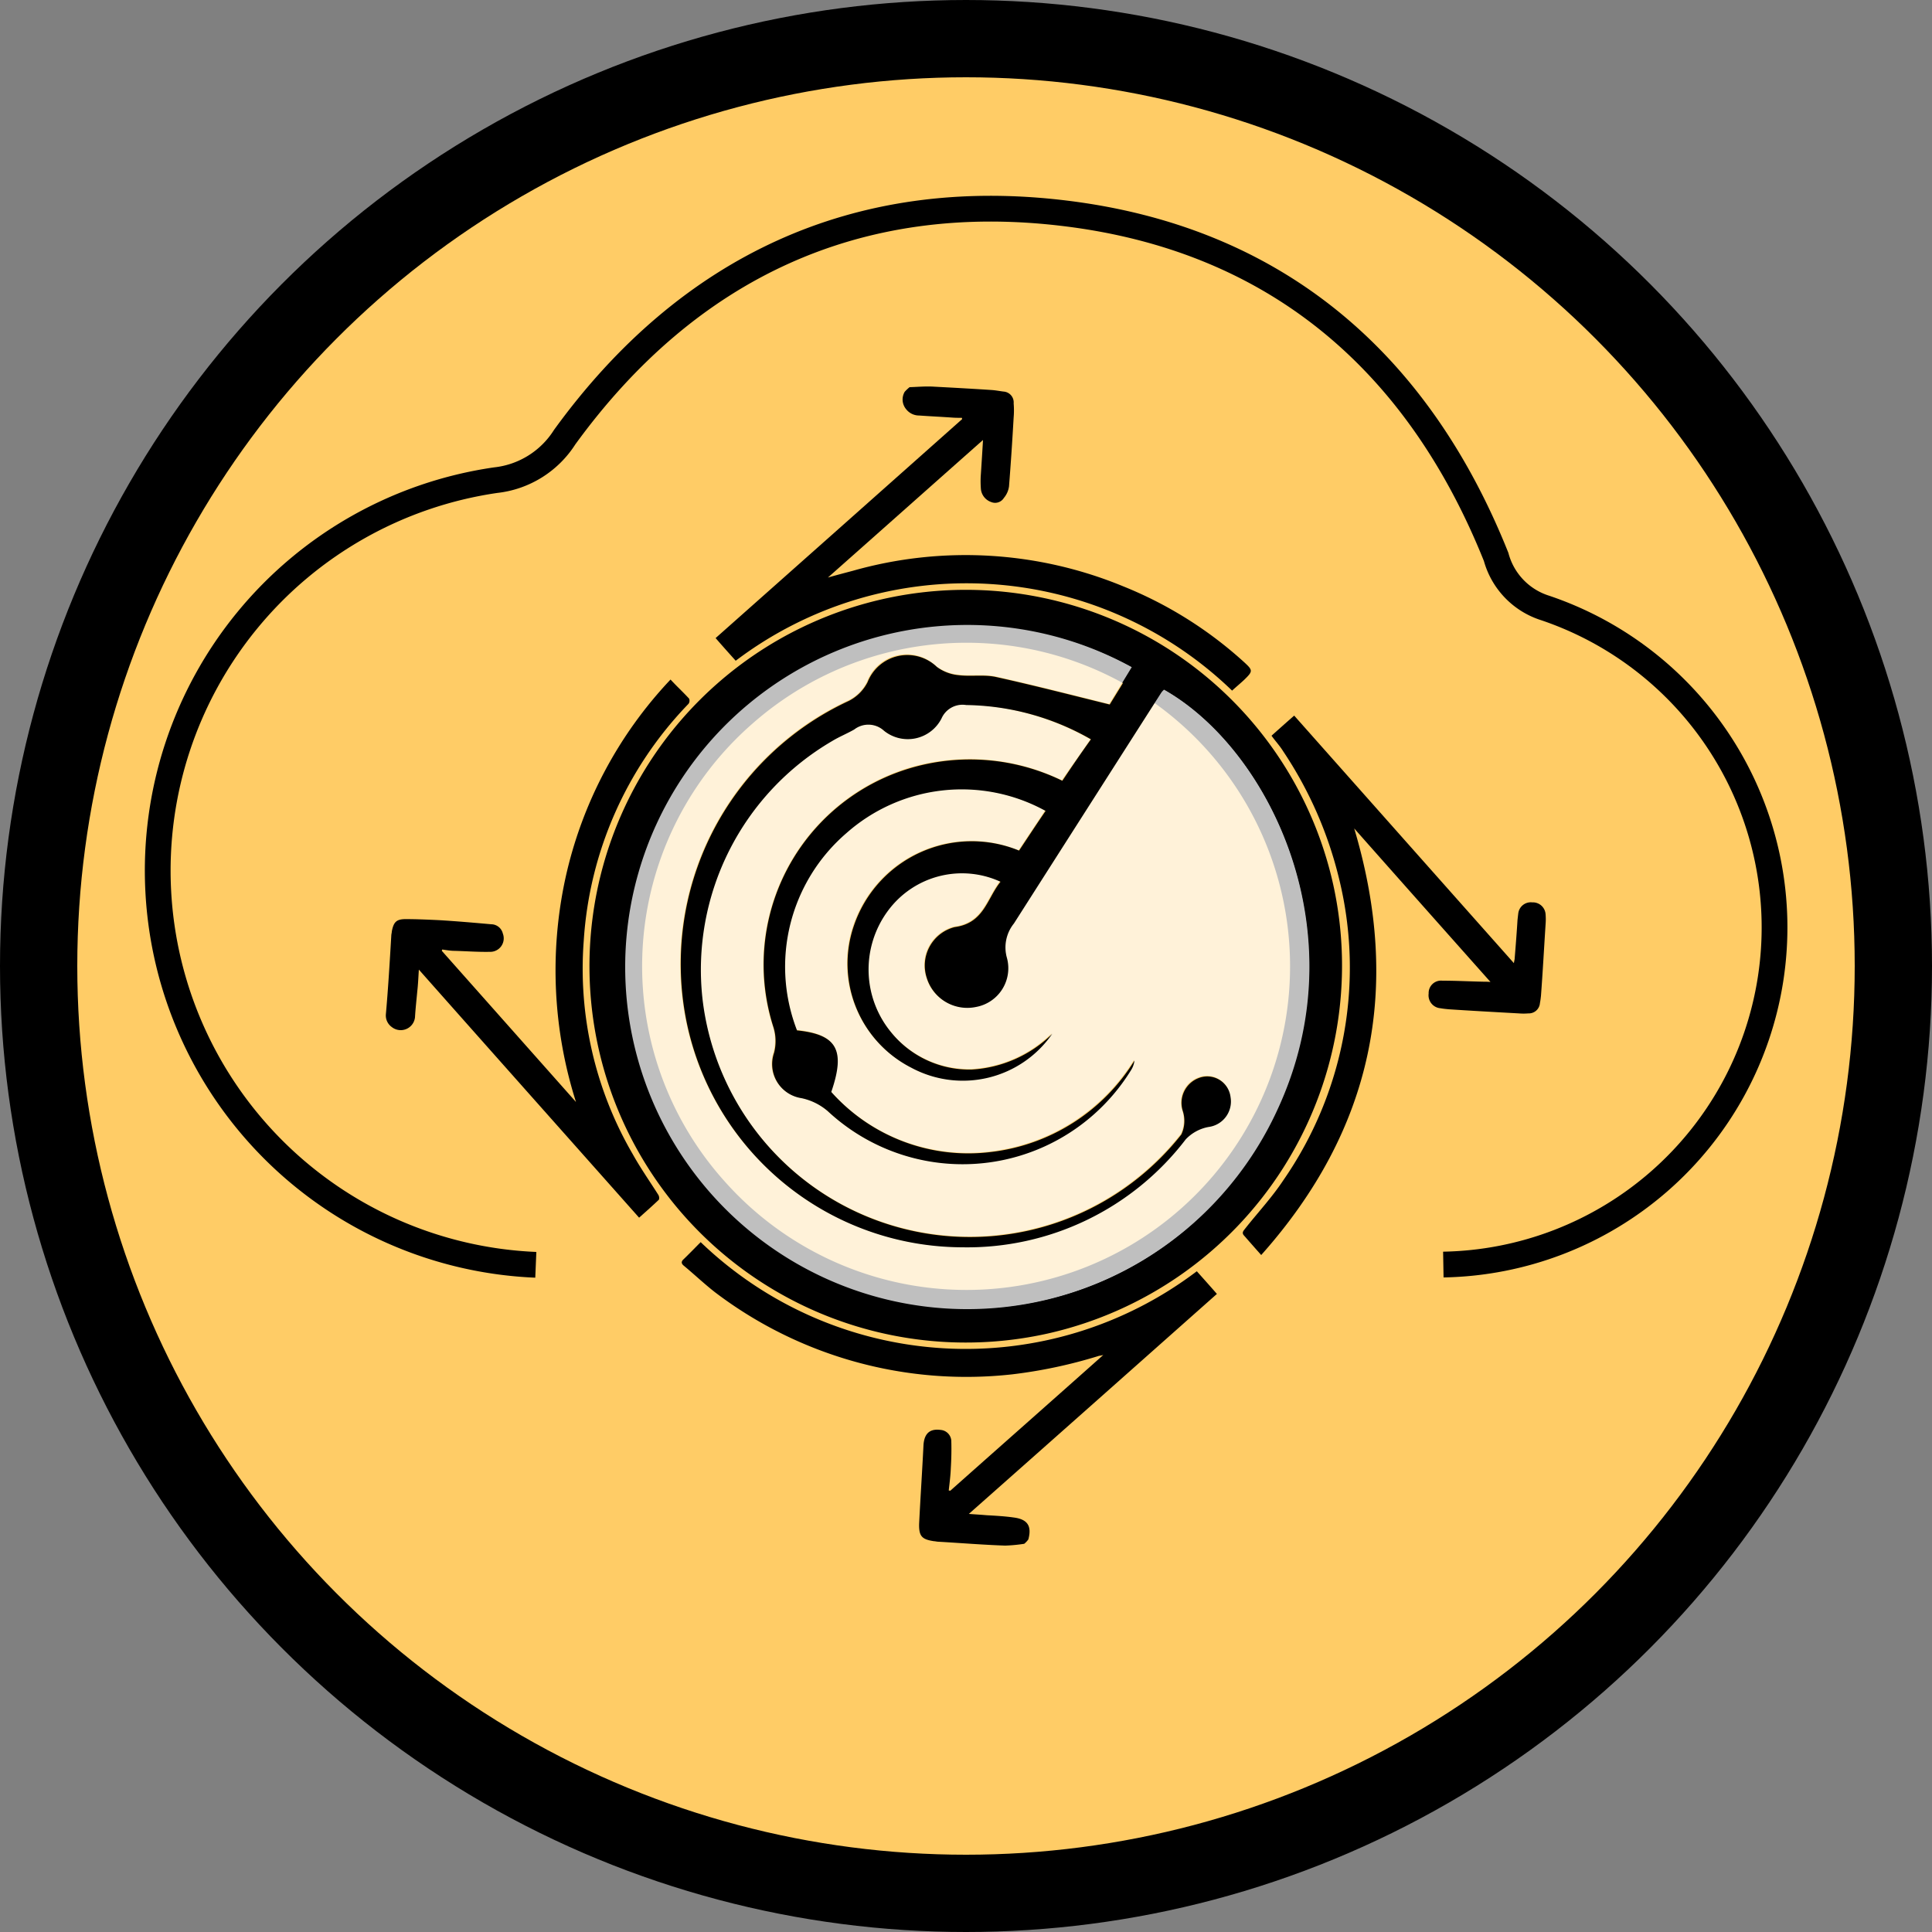 <svg id="Layer_1" data-name="Layer 1" xmlns="http://www.w3.org/2000/svg" viewBox="0 0 75 75">
  <rect x="0" y="0" width="75" height="75" fill="#808080" stroke="none"/>
  <g id="shapes">
    <circle cx="37.5" cy="37.5" r="36" fill="#fc6" stroke="#000" stroke-miterlimit="10" stroke-width="3"/>
  </g>
  <g id="radar">
    <path d="M56.03,49.09A13.089,13.089,0,0,0,59.98,23.6a2.861,2.861,0,0,1-1.9-1.98C55.04,14.02,49.5,9.27,41.33,8.28c-8.05-.98-14.62,2.09-19.41,8.69a3.641,3.641,0,0,1-2.68,1.67A15.316,15.316,0,0,0,20.8,49.1" fill="none" stroke="#000" stroke-miterlimit="10"/>
    <g>
      <g id="distribute">
        <g>
          <path d="M35.31,15.03c.32-.01.63-.04.94-.02.75.04,1.49.08,2.24.13.15.01.31.04.46.06a.422.422,0,0,1,.4.46,3.246,3.246,0,0,1,0,.54c-.05.89-.11,1.79-.18,2.68a.874.874,0,0,1-.2.45.398.398,0,0,1-.49.16.596.596,0,0,1-.4-.49,3.886,3.886,0,0,1-.01-.48c.03-.46.06-.92.09-1.44-2.02,1.79-4,3.55-6.02,5.34.35-.1.66-.18.96-.26a16.035,16.035,0,0,1,10.5.6,15.636,15.636,0,0,1,4.68,2.93c.36.33.37.36.02.7-.16.15-.32.28-.47.42a14.845,14.845,0,0,0-19.27-1.16c-.26-.29-.52-.58-.78-.88q4.785-4.245,9.57-8.5a.433.433,0,0,0-.01-.05c-.13,0-.26,0-.38-.01-.43-.03-.86-.05-1.28-.08a.635.635,0,0,1-.5-.24.588.588,0,0,1-.06-.68A1.618,1.618,0,0,1,35.31,15.03Z"/>
          <path d="M39.76,59.93a6.172,6.172,0,0,1-.74.07c-.86-.03-1.72-.1-2.58-.15-.07,0-.13-.02-.18-.02-.47-.07-.59-.19-.58-.67.05-1.02.12-2.05.17-3.07.04-.56.37-.62.67-.58a.449.449,0,0,1,.41.46c.01.35,0,.7-.02,1.04-.01.28-.05.57-.08.85.02,0,.04.01.06.01,1.97-1.75,3.94-3.49,5.94-5.27-.11.03-.17.03-.22.05a18.828,18.828,0,0,1-3.3.7,16.123,16.123,0,0,1-11.56-3.19c-.41-.32-.8-.69-1.21-1.03-.07-.06-.11-.13-.03-.22.23-.22.46-.46.69-.69a14.848,14.848,0,0,0,19.26,1.13c.25.28.51.57.78.88l-4.8,4.26c-1.59,1.41-3.19,2.83-4.83,4.28.26.02.46.03.68.05.36.02.72.04,1.07.09.53.07.7.33.56.85A.832.832,0,0,1,39.76,59.93Z"/>
          <path d="M28.44,27.27a13.686,13.686,0,1,1-1.25,19.21A13.798,13.798,0,0,1,28.44,27.27Zm-.31,18.59A12.562,12.562,0,1,0,29.2,28.1,12.493,12.493,0,0,0,28.13,45.86Z"/>
          <path d="M17.15,36.91c1.74,1.96,3.47,3.91,5.21,5.87a16.86,16.86,0,0,1-.41-8.69,16.319,16.319,0,0,1,4.08-7.71c.25.27.49.49.72.74a.206.206,0,0,1-.02.2,14.553,14.553,0,0,0-4.07,9.21,14.31,14.31,0,0,0,1.9,8.27c.3.54.67,1.07,1,1.59a.24.24,0,0,1,.02.18c-.24.23-.49.45-.77.7-2.85-3.21-5.68-6.39-8.55-9.63-.02.31-.03.57-.06.83-.03.33-.07.68-.09,1.02a.557.557,0,0,1-.9.38.55.55,0,0,1-.23-.5c.09-1.02.15-2.04.21-3.05,0-.05.02-.11.02-.16.07-.37.18-.48.54-.48.42,0,.86.02,1.29.04.67.04,1.36.1,2.03.16a.467.467,0,0,1,.45.36.523.523,0,0,1-.51.71c-.48.01-.96-.03-1.44-.04-.14-.01-.27-.03-.4-.05C17.16,36.87,17.16,36.89,17.15,36.91Z"/>
          <path d="M48.96,48.72c-.25-.28-.46-.52-.67-.76-.1-.11-.01-.19.05-.27.49-.62,1.04-1.21,1.47-1.86A14.479,14.479,0,0,0,51.98,34.1a15.387,15.387,0,0,0-2.17-4.94c-.13-.21-.3-.39-.45-.6.28-.25.57-.51.88-.78q4.245,4.785,8.53,9.61c.01-.09.03-.14.03-.19.04-.49.08-1,.11-1.49.01-.09.02-.18.03-.26a.489.489,0,0,1,.54-.42.495.495,0,0,1,.52.47,2.285,2.285,0,0,1,0,.37c-.06.93-.11,1.86-.18,2.79-.01.09-.02.18-.04.28a.433.433,0,0,1-.45.4,2.285,2.285,0,0,1-.37,0c-.9-.05-1.81-.1-2.72-.16-.1-.01-.21-.02-.32-.04a.503.503,0,0,1-.46-.57.481.481,0,0,1,.53-.5c.54,0,1.09.03,1.62.04a2.355,2.355,0,0,1,.25.01c-1.77-1.99-3.52-3.96-5.29-5.96C54.42,38.36,53.3,43.85,48.96,48.72Z"/>
        </g>
      </g>
      <path d="M42.33,28.7c-.37.54-.73,1.04-1.11,1.59a8.226,8.226,0,0,0-5.94-.48,7.98,7.98,0,0,0-5.27,10.06,1.811,1.811,0,0,1,.02.98,1.336,1.336,0,0,0,1.06,1.76,2.379,2.379,0,0,1,1.03.51,7.678,7.678,0,0,0,11.75-1.57.905.905,0,0,0,.15-.4,7.606,7.606,0,0,1-5.57,3.55,7.125,7.125,0,0,1-6.2-2.33c.56-1.62.22-2.23-1.33-2.39a6.841,6.841,0,0,1,1.92-7.66,6.751,6.751,0,0,1,7.73-.86c-.34.52-.69,1.03-1.03,1.55a4.829,4.829,0,0,0-6.41,2.9,4.534,4.534,0,0,0,2.23,5.52,4.219,4.219,0,0,0,5.47-1.32A4.852,4.852,0,0,1,37.7,41.5a3.926,3.926,0,0,1-3.13-1.45,3.831,3.831,0,0,1-.1-4.74,3.569,3.569,0,0,1,4.35-1.1c-.53.67-.65,1.61-1.78,1.76a1.54,1.54,0,0,0-1.08,1.98,1.636,1.636,0,0,0,1.91,1.12,1.526,1.526,0,0,0,1.2-1.9,1.482,1.482,0,0,1,.27-1.34q2.88-4.47,5.72-8.96a1.196,1.196,0,0,1,.11-.12c4.14,2.34,7.6,9.5,4.42,16.33a13.311,13.311,0,1,1-5.65-17.19c-.31.51-.63,1.03-.88,1.44-1.46-.36-2.93-.74-4.42-1.07-.47-.1-.97-.01-1.45-.07a1.758,1.758,0,0,1-.84-.32,1.648,1.648,0,0,0-2.69.59,1.566,1.566,0,0,1-.73.73,11.269,11.269,0,0,0-6.29,12.49,10.958,10.958,0,0,0,10.7,8.72,10.704,10.704,0,0,0,8.67-4.19,1.696,1.696,0,0,1,.88-.48,1.002,1.002,0,0,0,.86-1.16.902.902,0,0,0-1.21-.75,1.028,1.028,0,0,0-.64,1.3,1.249,1.249,0,0,1-.06.9,10.451,10.451,0,0,1-18.59-5.27,10.281,10.281,0,0,1,5.03-10c.28-.16.58-.28.86-.45a.909.909,0,0,1,1.16.05,1.461,1.461,0,0,0,2.23-.48.922.922,0,0,1,.96-.52A10.197,10.197,0,0,1,42.33,28.7Z" fill="#fff" opacity="0.75" style="isolation: isolate"/>
      <path d="M40.66,51.77a14.61,14.61,0,1,1,11.1-17.41A14.639,14.639,0,0,1,40.66,51.77ZM42.35,28.7a9.982,9.982,0,0,0-4.84-1.33.889.889,0,0,0-.96.52,1.469,1.469,0,0,1-2.23.48.897.897,0,0,0-1.16-.05c-.28.16-.58.28-.86.45a10.281,10.281,0,0,0-5.03,10,10.451,10.451,0,0,0,18.59,5.27,1.245,1.245,0,0,0,.06-.9,1.032,1.032,0,0,1,.64-1.3.91.91,0,0,1,1.21.75.997.997,0,0,1-.86,1.16,1.622,1.622,0,0,0-.88.48,10.675,10.675,0,0,1-8.67,4.19,10.958,10.958,0,0,1-10.7-8.72,11.256,11.256,0,0,1,6.29-12.49,1.662,1.662,0,0,0,.73-.73,1.657,1.657,0,0,1,2.69-.59,1.662,1.662,0,0,0,.84.32c.48.06.99-.03,1.45.07,1.49.33,2.96.71,4.42,1.07.25-.41.57-.92.88-1.44A13.28,13.28,0,1,0,49.61,43.1c3.18-6.83-.28-13.99-4.42-16.33a.628.628,0,0,0-.11.12q-2.865,4.485-5.72,8.96a1.482,1.482,0,0,0-.27,1.34,1.528,1.528,0,0,1-1.2,1.9,1.645,1.645,0,0,1-1.91-1.12,1.54,1.54,0,0,1,1.08-1.98c1.14-.15,1.25-1.1,1.78-1.76a3.569,3.569,0,0,0-4.35,1.1,3.831,3.831,0,0,0,.1,4.74,3.912,3.912,0,0,0,3.13,1.45,4.852,4.852,0,0,0,3.13-1.39,4.219,4.219,0,0,1-5.47,1.32,4.534,4.534,0,0,1-2.23-5.52,4.834,4.834,0,0,1,6.41-2.91c.34-.51.68-1.03,1.03-1.54a6.751,6.751,0,0,0-7.73.86A6.841,6.841,0,0,0,30.94,40c1.55.16,1.89.76,1.33,2.39a7.125,7.125,0,0,0,6.2,2.33,7.577,7.577,0,0,0,5.57-3.55.905.905,0,0,1-.15.4,7.678,7.678,0,0,1-11.75,1.57,2.275,2.275,0,0,0-1.03-.51,1.336,1.336,0,0,1-1.06-1.76,1.813,1.813,0,0,0-.02-.98A7.956,7.956,0,0,1,35.3,29.83a8.175,8.175,0,0,1,5.94.48C41.62,29.74,41.97,29.23,42.35,28.7Z"/>
    </g>
  </g>
</svg>
